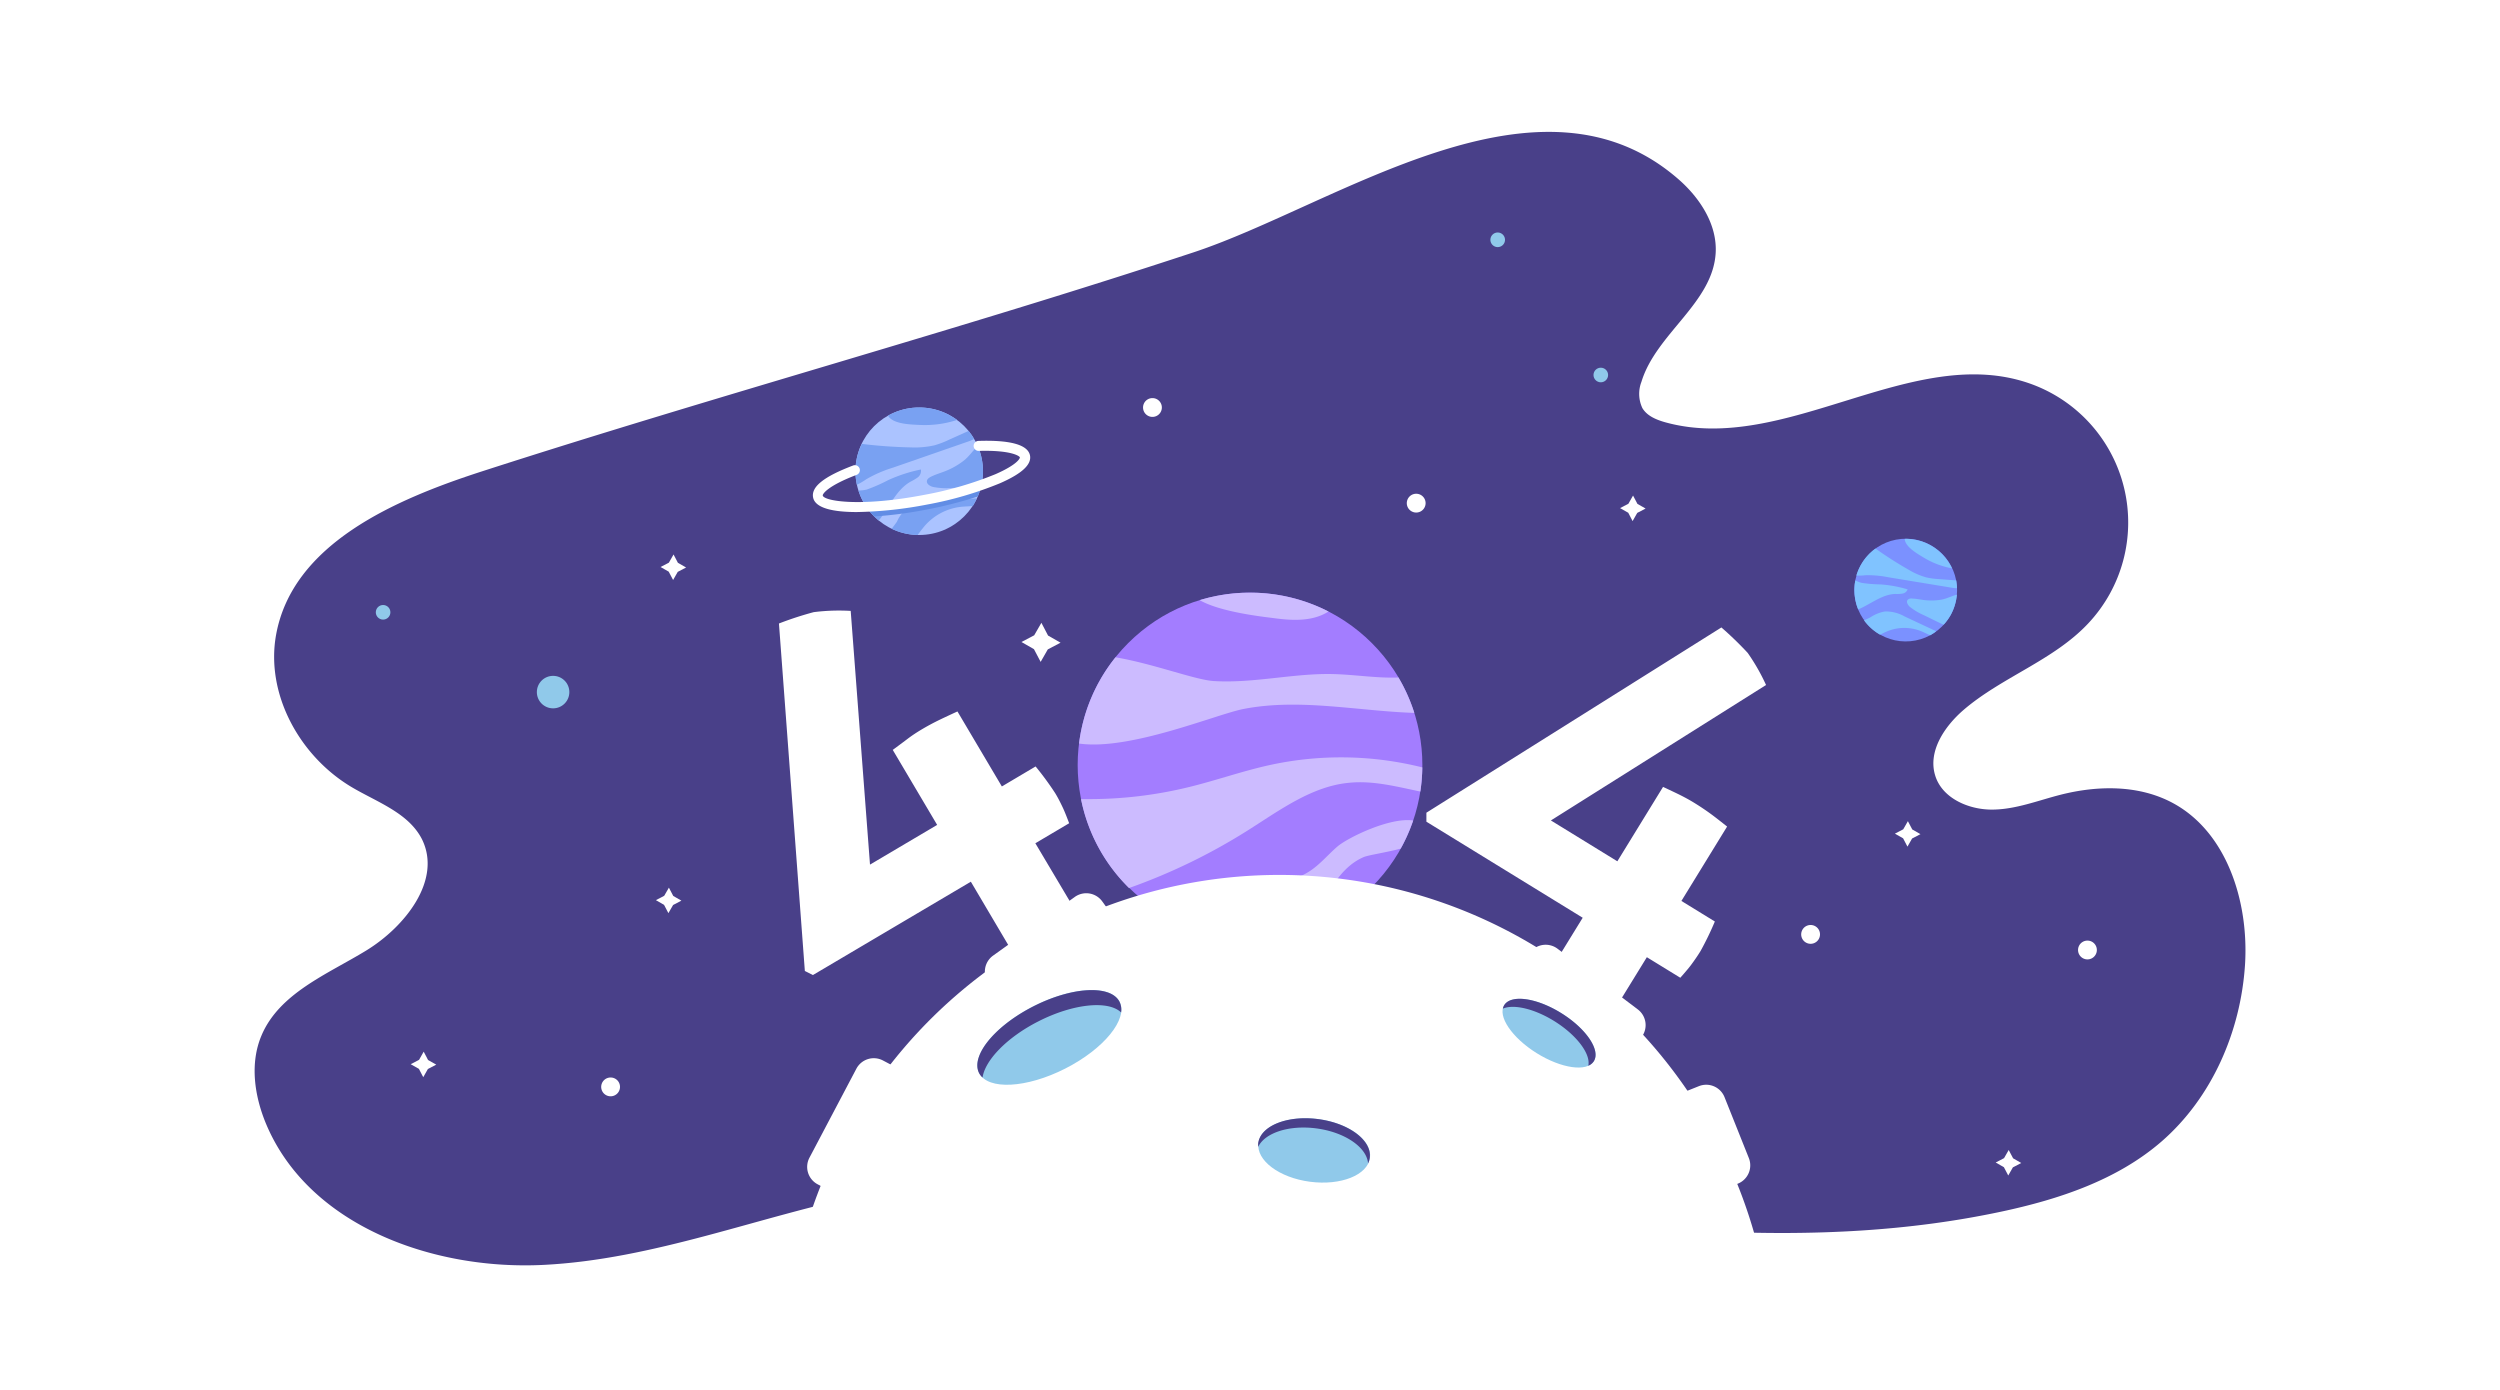 <svg xmlns="http://www.w3.org/2000/svg" viewBox="0 0 500 278"><defs><style>.cls-1,.cls-5{fill:#fff;}.cls-13,.cls-2{fill:#494089;}.cls-3{fill:#a37dff;}.cls-4{fill:#cbf;}.cls-11,.cls-13,.cls-4,.cls-5,.cls-6,.cls-8,.cls-9{fill-rule:evenodd;}.cls-12,.cls-6{fill:#90c9ea;}.cls-7{fill:#abc3ff;}.cls-8{fill:#79a1f2;}.cls-9{fill:#618de5;}.cls-10{fill:#7b91ff;}.cls-11{fill:#80c3ff;}</style></defs><g id="BACKGROUND"><rect class="cls-1" y="-65.33" width="500" height="499.99"/></g><g id="OBJECTS"><path class="cls-2" d="M96.53,94.23C78.9,99.92,58.48,108.78,55.21,127c-2.12,11.88,4.78,24.31,15.17,30.45,5.07,3,11.3,5.11,14,10.37C88.45,176,81,185.37,73.22,190.12s-17.36,8.52-20.93,17c-2.34,5.55-1.42,12,.9,17.6,8.52,20.41,33.37,29.36,55.47,28.26s43.06-9.7,64.73-14.13c74.44-15.22,152.49,19.33,226.8,3.49,11.56-2.46,23.21-6.31,32.14-14.06C442.4,219.51,448.12,206.33,449,193c.82-12.69-3.68-27-15-32.69-6.64-3.34-14.57-3.2-21.77-1.39-4.6,1.16-9.12,3-13.87,3s-10-2.34-11.34-6.88c-1.44-4.78,1.85-9.71,5.63-13,7.68-6.62,18-9.93,24.94-17.3a29.47,29.47,0,0,0-11.53-48c-23.46-8.33-49,14.37-73,7.72-1.78-.5-3.65-1.26-4.59-2.85a6.68,6.68,0,0,1-.18-5.25c2.94-9.66,14.35-15.8,14.85-25.88.27-5.49-3-10.61-7.05-14.28C308,11.06,267.33,41,238.71,50.47,191.66,66,143.7,79,96.53,94.23Z"/><path class="cls-1" d="M207.07,168.65h0l6.76-4h0s-.74-2-1.24-3.06-1-2.06-1.58-3a61,61,0,0,0-3.89-5.3h0l-6.75,4h0l-8.88-15h0s-2.38,1.09-3.57,1.67-2.34,1.19-3.47,1.86-2.07,1.29-3,2-2.9,2.16-2.9,2.16h0l8.88,15s0,0,0,0l-13.43,7.94h0l-3.86-50.74h0a40.14,40.14,0,0,0-7.4.25,67.56,67.56,0,0,0-6.95,2.27v0l5.18,69.5v0l1.61.81h0l31.59-18.67h0l7.77,13.15h0s2.38-1.1,3.57-1.67,2.34-1.2,3.47-1.86,2.07-1.29,3-2,2.9-2.16,2.9-2.16h0Z"/><path class="cls-1" d="M342.29,162.88c-1.06-.78-2.15-1.51-3.26-2.2s-2.11-1.23-3.16-1.75-3.26-1.55-3.26-1.55h0l-9.14,14.88h0l-13.29-8.17s0,0,0,0L353.21,137s0,0,0,0a40.25,40.25,0,0,0-3.67-6.42,68.61,68.61,0,0,0-5.26-5.09h0l-59,37.05s0,0,0,0l0,1.8h0l31.26,19.21h0l-8,13s0,0,0,0,2.08,1.6,3.14,2.38,2.15,1.52,3.27,2.2,2.1,1.23,3.15,1.75,3.27,1.56,3.27,1.56h0l8-13a0,0,0,0,1,0,0l6.69,4.11h0s1.43-1.59,2.13-2.53,1.34-1.87,1.91-2.8a60.19,60.19,0,0,0,2.87-5.92h0l-6.69-4.11s0,0,0,0l9.14-14.88a0,0,0,0,0,0,0S343.35,163.66,342.29,162.88Z"/><circle class="cls-3" cx="250" cy="153" r="34.47" transform="translate(-34.96 221.59) rotate(-45)"/><path class="cls-4" d="M215.81,148.71c10.22,1.45,27.41-5.85,32.92-6.92,11.21-2.17,22.71.41,34.13.79a34.16,34.16,0,0,0-3.17-7.08c-4.19.17-8.62-.56-12.86-.68-8-.23-16,1.88-24.07,1.39-3.71-.22-12.07-3.47-19.66-4.75A34.23,34.23,0,0,0,215.81,148.71Z"/><path class="cls-4" d="M250,118.53a34.56,34.56,0,0,0-10.07,1.5c4.32,2.46,13,3.35,15,3.62,3.61.48,7.53.65,10.63-1.26l.13-.09A34.42,34.42,0,0,0,250,118.53Z"/><path class="cls-4" d="M284.46,153.48A66.83,66.83,0,0,0,254,153c-5.44,1.19-10.7,3.06-16.11,4.39a83.71,83.71,0,0,1-20.79,2.43l-.9,0a34.37,34.37,0,0,0,9.6,17.79,118.72,118.72,0,0,0,23.6-11.43c6.48-4.08,13-9,20.59-9.64,4.74-.44,9.39.8,14.08,1.77A35.67,35.67,0,0,0,284.46,153.48Z"/><path class="cls-4" d="M282.63,164.1c-4.67-.69-13,3.42-15.08,5.15-1.82,1.55-3.36,3.44-5.34,4.8-2.5,1.72-5.52,2.47-8.47,3.23q-8.9,2.29-17.67,5.1a3.09,3.09,0,0,0-1.91,1.23,34.44,34.44,0,0,0,27.24,1.92c3.58-5.11,5.72-11.72,11.38-14.13,1-.4,4.32-.88,7.35-1.67A33.83,33.83,0,0,0,282.63,164.1Z"/><path class="cls-5" d="M352.93,255.5a98.76,98.76,0,0,0-194.12,0Z"/><path class="cls-6" d="M274,231.55c-.46,3.46-5.82,5.61-12,4.8s-10.77-4.28-10.32-7.74,5.82-5.6,12-4.79S274.42,228.09,274,231.55Z"/><circle class="cls-7" cx="183.84" cy="94.25" r="12.75"/><path class="cls-8" d="M183.84,81.5a12.74,12.74,0,0,0-6.23,1.63,1.9,1.9,0,0,0,.31.42c1.29,1.3,4.36,1.36,6.07,1.44a20.74,20.74,0,0,0,7.42-1A12.73,12.73,0,0,0,183.84,81.5Z"/><path class="cls-8" d="M193.59,88.32a6.71,6.71,0,0,0,1.23-.53,12.6,12.6,0,0,0-1.1-1.6l-3.81,1.71a19.5,19.5,0,0,1-3,1.16,17.93,17.93,0,0,1-4.74.42,96.77,96.77,0,0,1-9.8-.7,12.5,12.5,0,0,0-1,8.17,12.49,12.49,0,0,0,1.87-1.09,25.18,25.18,0,0,1,5.29-2.31Z"/><path class="cls-8" d="M195.56,89.22c-1,.89-1.72,2.06-2.8,2.9A14.83,14.83,0,0,1,189,94.25c-.95.37-1.93.65-2.84,1.11-.33.17-.69.4-.77.77-.15.65.62,1.12,1.27,1.27a14.56,14.56,0,0,0,4,.19l4.71-.2c.28,0,.56,0,.84-.07a12.48,12.48,0,0,0,.39-3.07A12.78,12.78,0,0,0,195.56,89.22Z"/><path class="cls-8" d="M184.18,93.9a29.9,29.9,0,0,0-6.59,2.15,33.73,33.73,0,0,1-4.23,1.86,7.94,7.94,0,0,1-1.67.2,12.9,12.9,0,0,0,4.05,6l.38-.48c1.91-2.53,3.21-5.73,6-7.3a10,10,0,0,0,1.48-.89A1.65,1.65,0,0,0,184.18,93.9Z"/><path class="cls-8" d="M195.36,99.7a2.1,2.1,0,0,0-.43,0l-8.16.45a7.08,7.08,0,0,0-7.37,4.16c-.24.38-.66.9-1.05,1.45a12.76,12.76,0,0,0,5.16,1.24c.34-.42.64-.87,1-1.29a11.24,11.24,0,0,1,7.67-4.34c.8-.09,1.6-.09,2.4-.17A16.39,16.39,0,0,0,195.36,99.7Z"/><path class="cls-9" d="M195.54,99.31a11.92,11.92,0,0,0,.76-2.37,80,80,0,0,1-11.3,3,78.62,78.62,0,0,1-11.73,1.43,12.84,12.84,0,0,0,1.6,1.92,82.51,82.51,0,0,0,10.51-1.39A85.29,85.29,0,0,0,195.54,99.31Z"/><path class="cls-1" d="M171.34,102.41c-4.57,0-8.3-.73-8.72-2.92s2.3-4.22,8-6.39a1,1,0,1,1,.71,1.87c-5.81,2.2-6.84,3.84-6.78,4.13.21,1.1,7.41,2.37,20.42-.15a71.07,71.07,0,0,0,14.16-4.13c4.2-1.84,4.89-3.11,4.84-3.35s-1.7-1.48-8.24-1.29a1,1,0,0,1-1-1,1,1,0,0,1,1-1c6.4-.2,9.85.79,10.27,2.91.35,1.82-1.62,3.64-6,5.56a72.41,72.41,0,0,1-14.58,4.26A80,80,0,0,1,171.34,102.41Z"/><circle class="cls-10" cx="381.15" cy="118" r="10.27" transform="translate(-15.44 74.22) rotate(-10.9)"/><path class="cls-11" d="M386,109a10.19,10.19,0,0,0-5.05-1.23,1.84,1.84,0,0,0,.06.41c.42,1.42,2.57,2.63,3.75,3.35a16.8,16.8,0,0,0,5.64,2.14A10.22,10.22,0,0,0,386,109Z"/><path class="cls-11" d="M390.33,117.54a5.54,5.54,0,0,0,1.07.1,11.45,11.45,0,0,0-.16-1.56l-3.36-.25a16.11,16.11,0,0,1-2.59-.34,14.26,14.26,0,0,1-3.52-1.52,76.94,76.94,0,0,1-6.67-4.26,10.22,10.22,0,0,0-3,3.4,10.08,10.08,0,0,0-.83,2,9.35,9.35,0,0,0,1.75-.06,20.71,20.71,0,0,1,4.63.4Z"/><path class="cls-11" d="M391.38,118.93c-1,.25-2,.8-3.1,1a12.16,12.16,0,0,1-3.46.08c-.81-.1-1.62-.28-2.43-.3a1,1,0,0,0-.85.25c-.35.4,0,1,.41,1.39a12.25,12.25,0,0,0,2.74,1.65l3.41,1.66c.2.1.41.19.63.28a10.66,10.66,0,0,0,1.45-2A10.49,10.49,0,0,0,391.38,118.93Z"/><path class="cls-11" d="M381.52,117.88a24.36,24.36,0,0,0-5.49-1,27,27,0,0,1-3.71-.31,5.93,5.93,0,0,1-1.26-.49,10.28,10.28,0,0,0,.57,5.79l.46-.19c2.32-1.07,4.46-2.83,7-2.89a6.42,6.42,0,0,0,1.39-.07A1.3,1.3,0,0,0,381.52,117.88Z"/><path class="cls-11" d="M387.22,126.27l-.3-.17-6-2.81a7.58,7.58,0,0,0-3.9-1,7.48,7.48,0,0,0-2.91,1.16c-.31.18-.81.38-1.3.63a10.17,10.17,0,0,0,3.18,2.85c.4-.17.78-.37,1.18-.55a9,9,0,0,1,7.09-.13c.6.25,1.17.55,1.77.8A10.71,10.71,0,0,0,387.22,126.27Z"/><path class="cls-1" d="M160.05,220.5h20.13a3.94,3.94,0,0,1,3.94,3.94v4.06a0,0,0,0,1,0,0h-28a0,0,0,0,1,0,0v-4.06A3.94,3.94,0,0,1,160.05,220.5Z" transform="translate(-107.81 270.29) rotate(-62.2)"/><path class="cls-1" d="M337.05,223h13.13a3.94,3.94,0,0,1,3.94,3.94V231a0,0,0,0,1,0,0h-21a0,0,0,0,1,0,0v-4.06A3.94,3.94,0,0,1,337.05,223Z" transform="translate(426.99 -176.3) rotate(68.23)"/><path class="cls-1" d="M199.05,184.5h20.13a3.94,3.94,0,0,1,3.94,3.94v4.06a0,0,0,0,1,0,0h-28a0,0,0,0,1,0,0v-4.06a3.94,3.94,0,0,1,3.94-3.94Z" transform="translate(-70.69 157.36) rotate(-35.68)"/><path class="cls-1" d="M307.05,195h20.13a3.94,3.94,0,0,1,3.94,3.94V203a0,0,0,0,1,0,0h-28a0,0,0,0,1,0,0v-4.06a3.94,3.94,0,0,1,3.94-3.94Z" transform="translate(184.17 -150.98) rotate(37.09)"/><ellipse class="cls-12" cx="209.87" cy="207.5" rx="15.75" ry="7" transform="translate(-71.2 117.48) rotate(-26.92)"/><path class="cls-13" d="M207.7,204.26c7-3.56,14-4.22,16.52-1.77a3.59,3.59,0,0,0-.31-2.12c-1.75-3.45-9.46-3.05-17.21.89s-12.63,9.92-10.88,13.37a3.24,3.24,0,0,0,.69.88C197,212.06,201.36,207.48,207.7,204.26Z"/><path class="cls-6" d="M318.77,212.24c-1.37,2.2-6.5,1.47-11.45-1.62s-7.85-7.39-6.48-9.59,6.51-1.48,11.46,1.62S320.15,210,318.77,212.24Z"/><path class="cls-13" d="M310.92,204.26c4.47,2.8,7.26,6.57,6.74,8.89a2.4,2.4,0,0,0,1.11-.91c1.38-2.2-1.52-6.5-6.47-9.59s-10.08-3.82-11.46-1.62a2.37,2.37,0,0,0-.27.7C302.71,200.79,306.87,201.73,310.92,204.26Z"/><path class="cls-13" d="M263.64,223.82c-6.16-.81-11.52,1.33-12,4.79a3.87,3.87,0,0,0,0,.76c1.33-2.8,6.17-4.41,11.63-3.69,5.71.75,10.1,3.79,10.34,7a3.58,3.58,0,0,0,.34-1.11C274.42,228.09,269.79,224.63,263.64,223.82Z"/><circle class="cls-12" cx="110.62" cy="138.42" r="3.25"/><path class="cls-6" d="M299.49,49.42A1.46,1.46,0,1,1,301,48,1.46,1.46,0,0,1,299.49,49.42Z"/><circle class="cls-12" cx="320.16" cy="75" r="1.46"/><circle class="cls-12" cx="76.62" cy="122.46" r="1.46"/><path class="cls-5" d="M285.12,100.63a1.88,1.88,0,1,1-1.88-1.88A1.88,1.88,0,0,1,285.12,100.63Z"/><path class="cls-5" d="M364,186.88a1.88,1.88,0,1,1-1.87-1.88A1.87,1.87,0,0,1,364,186.88Z"/><path class="cls-5" d="M419.37,190a1.88,1.88,0,1,1-1.88-1.88A1.88,1.88,0,0,1,419.37,190Z"/><path class="cls-5" d="M124,217.38a1.88,1.88,0,1,1-1.87-1.88A1.87,1.87,0,0,1,124,217.38Z"/><path class="cls-5" d="M232.37,81.5a1.88,1.88,0,1,1-1.88-1.88A1.88,1.88,0,0,1,232.37,81.5Z"/><polygon class="cls-5" points="209.61 127.11 212.11 128.54 209.56 129.88 208.13 132.38 206.79 129.83 204.29 128.4 206.84 127.06 208.28 124.56 209.61 127.11"/><polygon class="cls-5" points="327.49 100.78 329.12 101.71 327.45 102.58 326.52 104.22 325.65 102.55 324.01 101.62 325.68 100.75 326.61 99.11 327.49 100.78"/><polygon class="cls-5" points="134.65 179.19 136.28 180.13 134.62 181 133.68 182.63 132.81 180.97 131.18 180.03 132.84 179.16 133.78 177.53 134.65 179.19"/><polygon class="cls-5" points="135.58 112.56 137.22 113.5 135.55 114.37 134.62 116 133.74 114.33 132.11 113.4 133.78 112.53 134.71 110.89 135.58 112.56"/><polygon class="cls-5" points="85.61 212 87.25 212.93 85.58 213.8 84.65 215.44 83.78 213.77 82.14 212.84 83.81 211.97 84.74 210.33 85.61 212"/><polygon class="cls-5" points="382.45 165.89 384.09 166.83 382.42 167.7 381.49 169.33 380.62 167.66 378.98 166.73 380.65 165.86 381.58 164.23 382.45 165.89"/><polygon class="cls-5" points="402.62 231.66 404.25 232.6 402.58 233.47 401.65 235.1 400.78 233.44 399.14 232.5 400.81 231.63 401.74 230 402.62 231.66"/></g></svg>